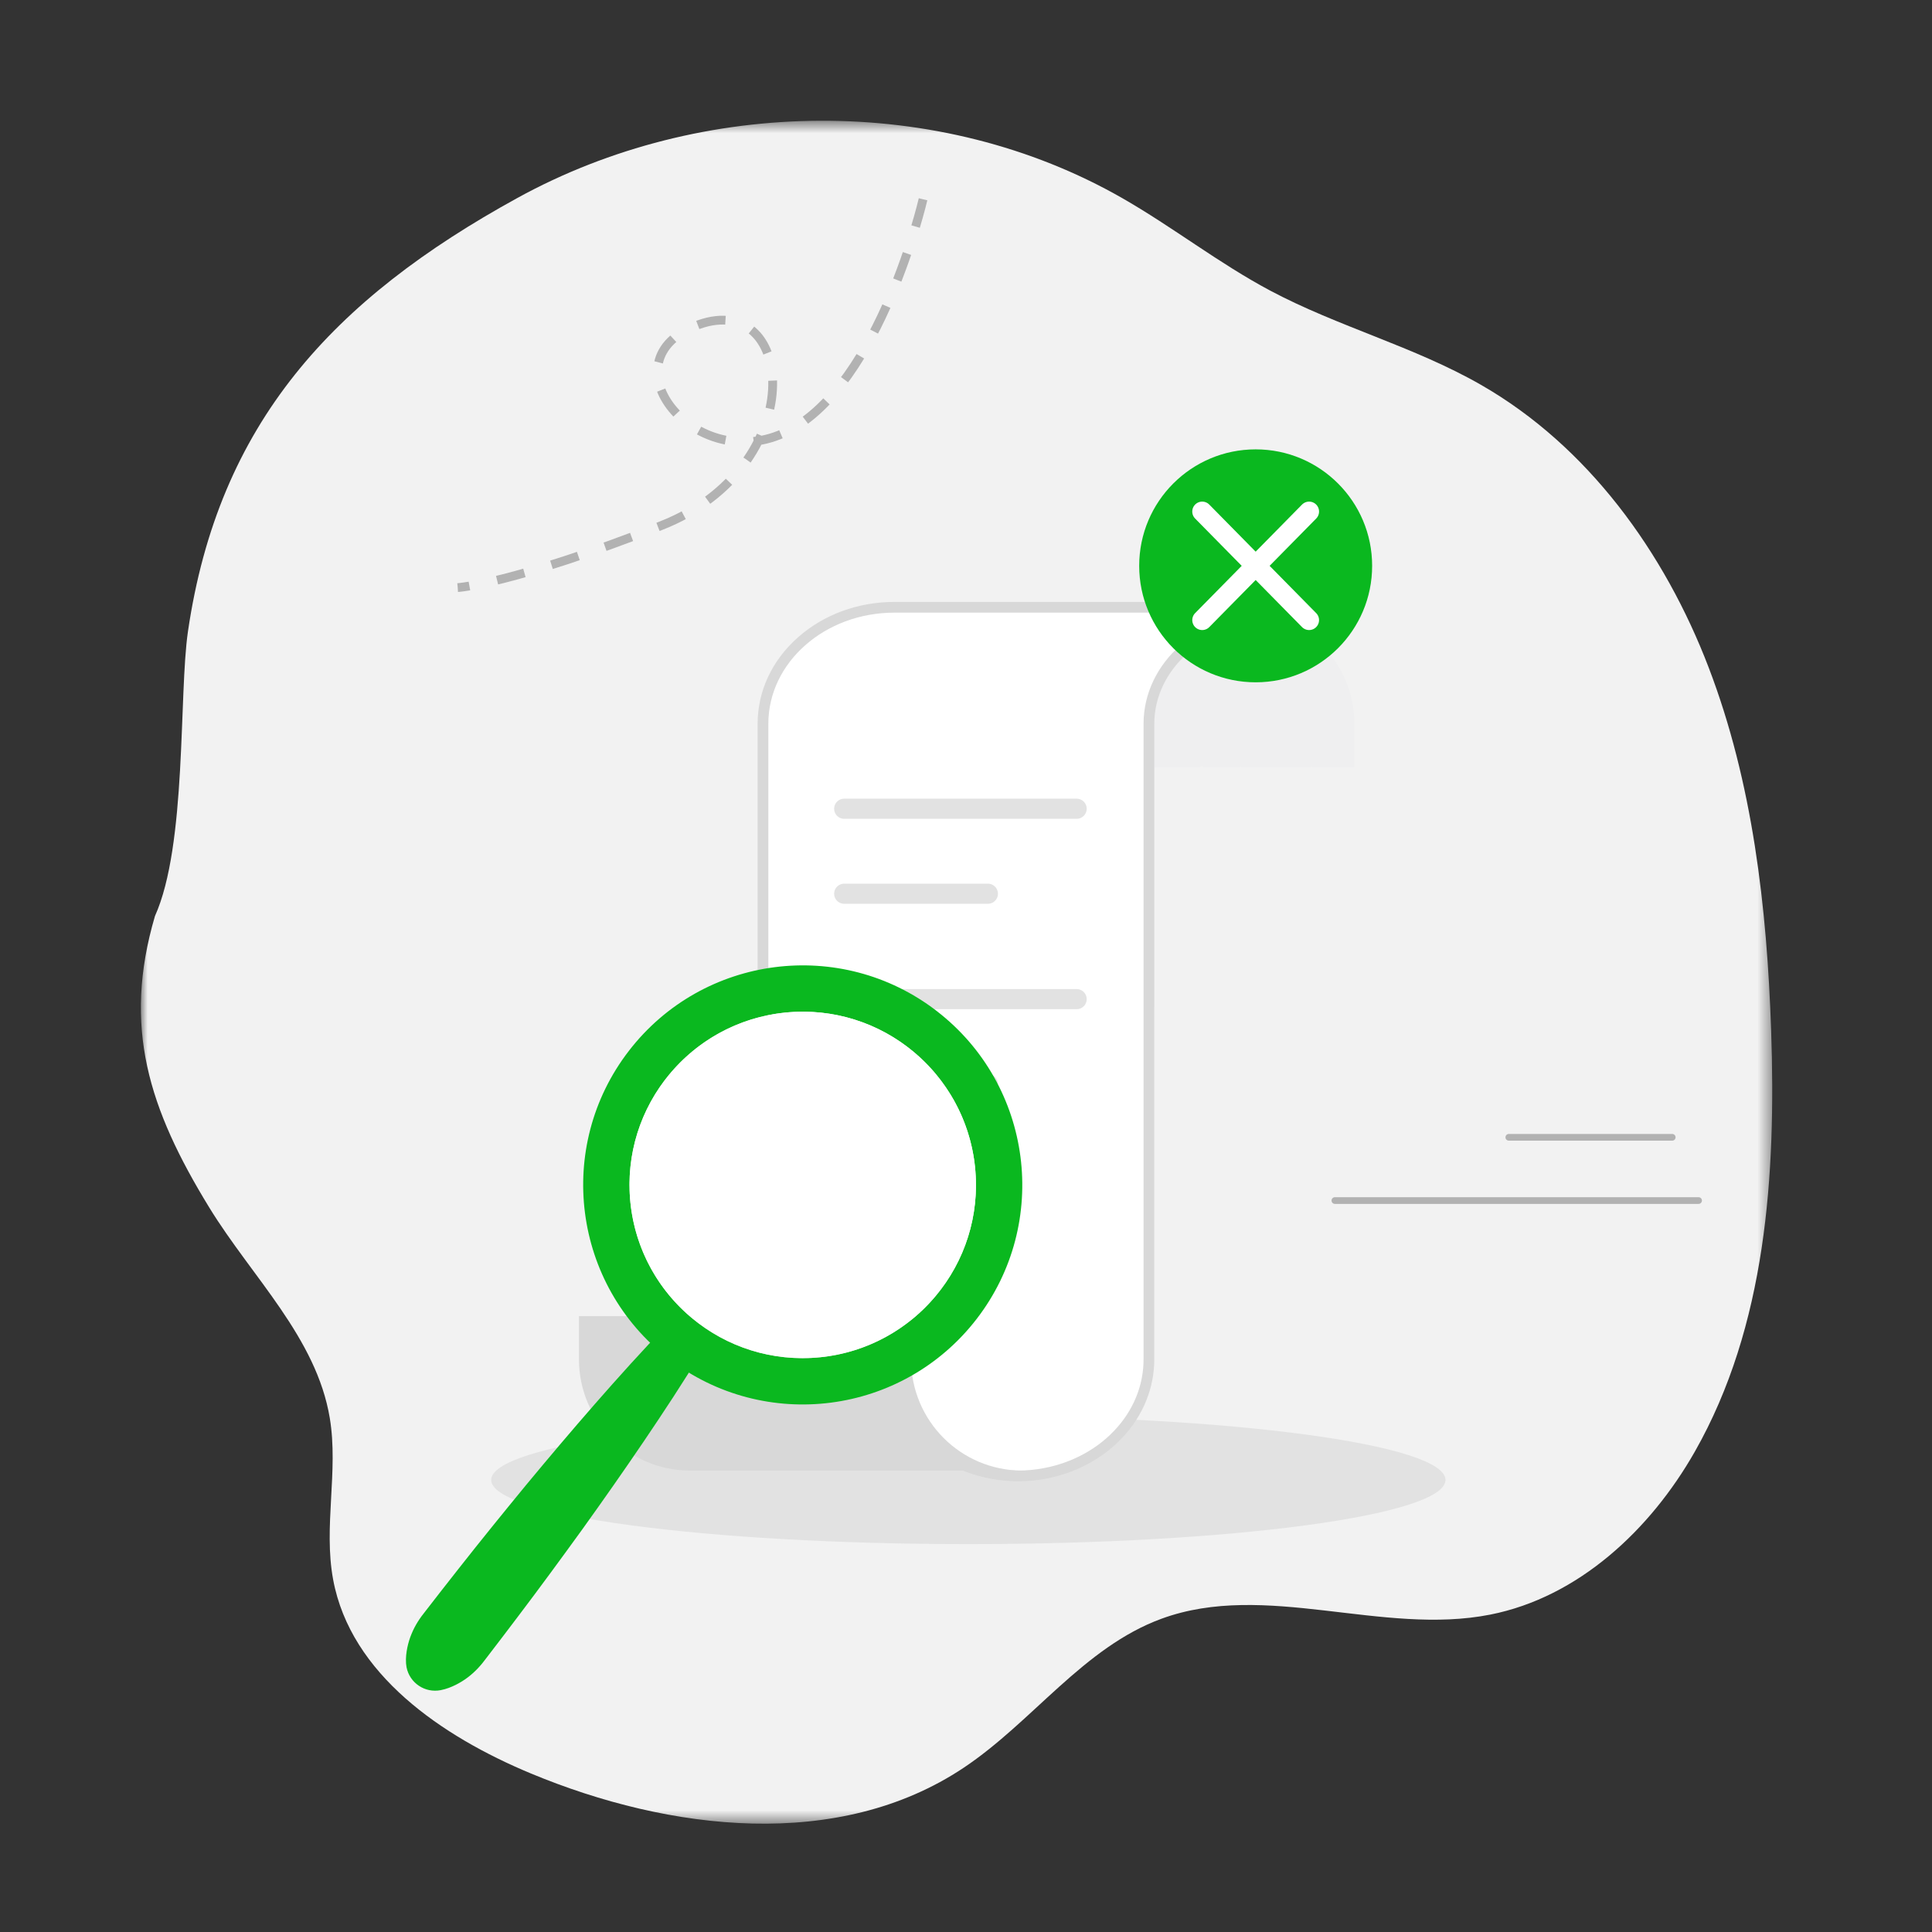 <svg xmlns="http://www.w3.org/2000/svg" xmlns:xlink="http://www.w3.org/1999/xlink" width="144" height="144" viewBox="0 0 144 144">
    <rect x="0" y="0" width="144" height="144" fill="#333333" stroke="none"/>
    <defs>
        <path id="rl6b2g0nqa" d="M0 0.573L121.591 0.573 121.591 127.5 0 127.5z"/>
    </defs>
    <g fill="none" fill-rule="evenodd">
        <g>
            <g>
                <g>
                    <g transform="translate(-116 -181) translate(116 181) translate(10.5 7.5) translate(0 .927)">
                        <mask id="6xxk5pyl3b" fill="#fff">
                            <use xlink:href="#rl6b2g0nqa"/>
                        </mask>
                        <path fill="#F2F2F2" d="M1.049 59.854c-2.429 8.262-.458 14.361 4.04 21.707 3.178 5.191 7.997 9.705 8.992 15.71.657 3.97-.485 8.081.249 12.035 1.31 7.062 8.113 11.694 14.745 14.453 10.348 4.303 22.94 5.791 32.26-.434 5.142-3.433 8.931-8.974 14.736-11.101 7.731-2.834 16.428 1.287 24.506-.308 6.573-1.299 11.93-6.316 15.243-12.142 5.325-9.366 6.06-20.624 5.691-31.39-.317-9.193-1.371-18.478-4.659-27.065-3.288-8.59-8.996-16.493-16.974-21.065-4.977-2.854-10.634-4.326-15.7-7.018-3.833-2.039-7.271-4.745-11.038-6.9-13.63-7.797-31.32-7.57-45.08-.006C14.3 13.89 5.78 23.11 3.508 38.646c-.684 4.67-.074 15.92-2.46 21.208" mask="url(#6xxk5pyl3b)"/>
                    </g>
                    <path stroke="#B2B2B2" stroke-dasharray="2.107" stroke-width=".655" d="M58.298 7.354s-3.183 13.774-10.073 17.275c-6.89 3.501-13.902-5.337-6.65-7.933 7.252-2.598 8.354 10.608-2.803 14.985-11.157 4.375-15.156 4.615-15.156 4.615" transform="translate(-116 -181) translate(116 181) translate(10.5 7.5)"/>
                    <g>
                        <g>
                            <path fill="#FFF" d="M0.459 1.341L12.638 1.341" transform="translate(-116 -181) translate(116 181) translate(10.5 7.5) translate(88.5 75.927) translate(13)"/>
                            <path stroke="#B2B2B2" stroke-linecap="round" stroke-linejoin="round" stroke-width=".5" d="M0.459 1.341L12.638 1.341" transform="translate(-116 -181) translate(116 181) translate(10.5 7.5) translate(88.5 75.927) translate(13)"/>
                        </g>
                        <g>
                            <path fill="#FFF" d="M0.495 1.555L27.602 1.555" transform="translate(-116 -181) translate(116 181) translate(10.5 7.5) translate(88.5 75.927) translate(0 4.5)"/>
                            <path stroke="#B2B2B2" stroke-linecap="round" stroke-linejoin="round" stroke-width=".5" d="M0.495 1.555L27.602 1.555" transform="translate(-116 -181) translate(116 181) translate(10.5 7.5) translate(88.5 75.927) translate(0 4.5)"/>
                        </g>
                    </g>
                    <path fill="#E2E2E2" d="M97.238 102.806c0 2.643-15.921 4.783-35.564 4.783-19.64 0-35.563-2.14-35.563-4.783 0-2.643 15.922-4.785 35.563-4.785 19.643 0 35.564 2.142 35.564 4.785" transform="translate(-116 -181) translate(116 181) translate(10.5 7.5)"/>
                    <path fill="#EFEFF0" d="M90.45 46.449v3.228h-3.198l-.038-.038-.039.038h-5.163l-.027-.026-.025.026h-2.78l-.103-.103-.104.103H76.91l-.012-.01-.012.01H74.98l-.008-.008-.009.008h-1.086v-3.228c0-4.576 3.711-8.286 8.288-8.286 2.287 0 4.36.929 5.859 2.427 1.498 1.498 2.427 3.571 2.427 5.859" transform="translate(-116 -181) translate(116 181) translate(10.5 7.5)"/>
                    <path fill="#FFF" d="M65.641 102.484c-.207 0-.375-.167-.375-.374s.165-.375.372-.376c2.096-.014 4.065-.837 5.546-2.316 1.336-1.338 2.15-3.108 2.295-4.985.013-.198.178-.348.373-.348.008 0 .018 0 .027.002.207.015.362.195.347.402-.338 4.558-4.005 7.995-8.532 7.995h-.053z" transform="translate(-116 -181) translate(116 181) translate(10.5 7.5)"/>
                    <path fill="#D8D8D8" d="M73.852 93.71c-.39 0-.719.3-.747.694-.137 1.788-.912 3.474-2.187 4.749-1.41 1.408-3.285 2.193-5.283 2.206-.413.003-.746.34-.744.753.001.413.336.747.75.747 4.779 0 8.608-3.586 8.96-8.344.03-.411-.281-.773-.694-.803l-.055-.001zm0 .75c-.317 4.28-3.794 7.65-8.157 7.65h-.054c2.272-.016 4.321-.941 5.808-2.428 1.359-1.359 2.247-3.187 2.403-5.221z" transform="translate(-116 -181) translate(116 181) translate(10.5 7.5)"/>
                    <path fill="#FFF" d="M65.386 102.509c-2.583-.015-5.016-.912-6.847-2.526-1.865-1.643-2.89-3.83-2.89-6.16v-2.828h-8.882c-.222 0-.4-.179-.4-.4V46.45c0-2.33 1.027-4.518 2.89-6.159 1.848-1.629 4.305-2.527 6.916-2.527h27.963c.22 0 .4.178.4.4 0 .22-.18.4-.4.4-4.965 0-9.003 3.538-9.003 7.886v47.373c0 .225-.012.45-.028.67-.179 2.074-1.194 4.022-2.862 5.49-1.83 1.615-4.265 2.512-6.85 2.527h-.007z" transform="translate(-116 -181) translate(116 181) translate(10.5 7.5)"/>
                    <path fill="#D8D8D8" d="M84.144 37.363H56.175c-2.71 0-5.26.933-7.184 2.628-1.948 1.717-3.022 4.012-3.022 6.459l-.002 44.145c0 .211.084.415.234.564.15.151.353.235.566.235h8.482v2.429c0 2.446 1.074 4.74 3.026 6.459 1.903 1.677 4.43 2.611 7.11 2.626 2.692-.015 5.22-.95 7.123-2.626 1.743-1.536 2.807-3.58 2.994-5.753.02-.234.03-.47.03-.706l.002-47.373c0-4.13 3.86-7.49 8.602-7.49.441 0 .803-.357.803-.798 0-.44-.353-.8-.795-.8m-.008.8c-5.193 0-9.402 3.711-9.402 8.288v47.373c0 .214-.01.429-.027.637-.175 2.036-1.185 3.864-2.727 5.223-1.686 1.485-4.012 2.41-6.59 2.426-2.57-.015-4.9-.94-6.589-2.426-1.7-1.5-2.75-3.571-2.75-5.86v-3.228h-9.284V46.45c0-2.29 1.053-4.362 2.754-5.86 1.7-1.5 4.051-2.428 6.654-2.428h27.961" transform="translate(-116 -181) translate(116 181) translate(10.5 7.5)"/>
                    <path fill="#D8D8D8" d="M59.835 99.683c-1.499-1.5-2.427-3.572-2.427-5.86v-3.229H48.14l-.01.006-.005-.006h-1.907l-.012.011-.013-.01H32.653v3.227c0 2.29.929 4.361 2.427 5.861 1.499 1.498 3.572 2.425 5.86 2.425H65.64c-2.266-.015-4.318-.939-5.806-2.425" transform="translate(-116 -181) translate(116 181) translate(10.5 7.5)"/>
                    <path stroke="#E2E2E2" stroke-linecap="round" stroke-linejoin="round" stroke-width="1.5" d="M52.422 52.779L69.746 52.779M52.422 59.113L63.131 59.113M52.422 66.969L69.746 66.969M52.422 73.303L63.131 73.303" transform="translate(-116 -181) translate(116 181) translate(10.5 7.5)"/>
                    <path fill="#0AB81F" d="M41.82 93.226c-1.385 2.287-2.852 4.512-4.344 6.717-1.494 2.202-3.02 4.38-4.57 6.54-1.559 2.154-3.13 4.299-4.734 6.417-.794 1.065-1.61 2.113-2.414 3.17-.393.538-.837 1.034-1.387 1.448-.273.209-.575.396-.903.561-.334.164-.688.31-1.121.395-1.176.23-2.315-.534-2.547-1.71-.017-.09-.03-.194-.036-.282-.029-.441.024-.82.096-1.184.076-.361.18-.7.314-1.017.26-.639.628-1.194 1.048-1.71.816-1.045 1.624-2.101 2.452-3.14 1.642-2.09 3.317-4.153 5.005-6.208 1.695-2.047 3.414-4.078 5.165-6.082 1.755-2.003 3.533-3.987 5.393-5.907.63-.653 1.671-.668 2.32-.038.561.543.651 1.39.263 2.03" transform="translate(-116 -181) translate(116 181) translate(10.5 7.5)"/>
                    <path fill="#0AB81F" d="M41.445 91.04c-5.646-4.354-6.693-12.462-2.339-18.108 4.356-5.647 12.464-6.693 18.11-2.338 5.646 4.354 6.696 12.463 2.338 18.108-4.354 5.647-12.462 6.693-18.109 2.338m17.879-23.18c-7.155-5.52-17.43-4.192-22.95 2.963-5.519 7.155-4.193 17.432 2.963 22.95 7.157 5.52 17.432 4.193 22.952-2.96 5.519-7.157 4.191-17.432-2.965-22.952" transform="translate(-116 -181) translate(116 181) translate(10.5 7.5)"/>
                    <path fill="#FFF" d="M62.243 80.817c0 7.131-5.781 12.912-12.912 12.912-7.131 0-12.912-5.78-12.912-12.912 0-7.13 5.78-12.912 12.912-12.912 7.13 0 12.912 5.781 12.912 12.912" transform="translate(-116 -181) translate(116 181) translate(10.5 7.5)"/>
                    <path fill="#0AB81F" d="M91.771 34.673c0 4.796-3.886 8.682-8.68 8.682-4.796 0-8.682-3.886-8.682-8.682 0-4.794 3.886-8.68 8.682-8.68 4.794 0 8.68 3.886 8.68 8.68" transform="translate(-116 -181) translate(116 181) translate(10.5 7.5)"/>
                    <path stroke="#FFF" stroke-linecap="round" stroke-linejoin="round" stroke-width="1.482" d="M79.106 38.719L87.074 30.628M87.073 38.719L79.105 30.628" transform="translate(-116 -181) translate(116 181) translate(10.5 7.5)"/>
                </g>
            </g>
        </g>
    </g>
</svg>
